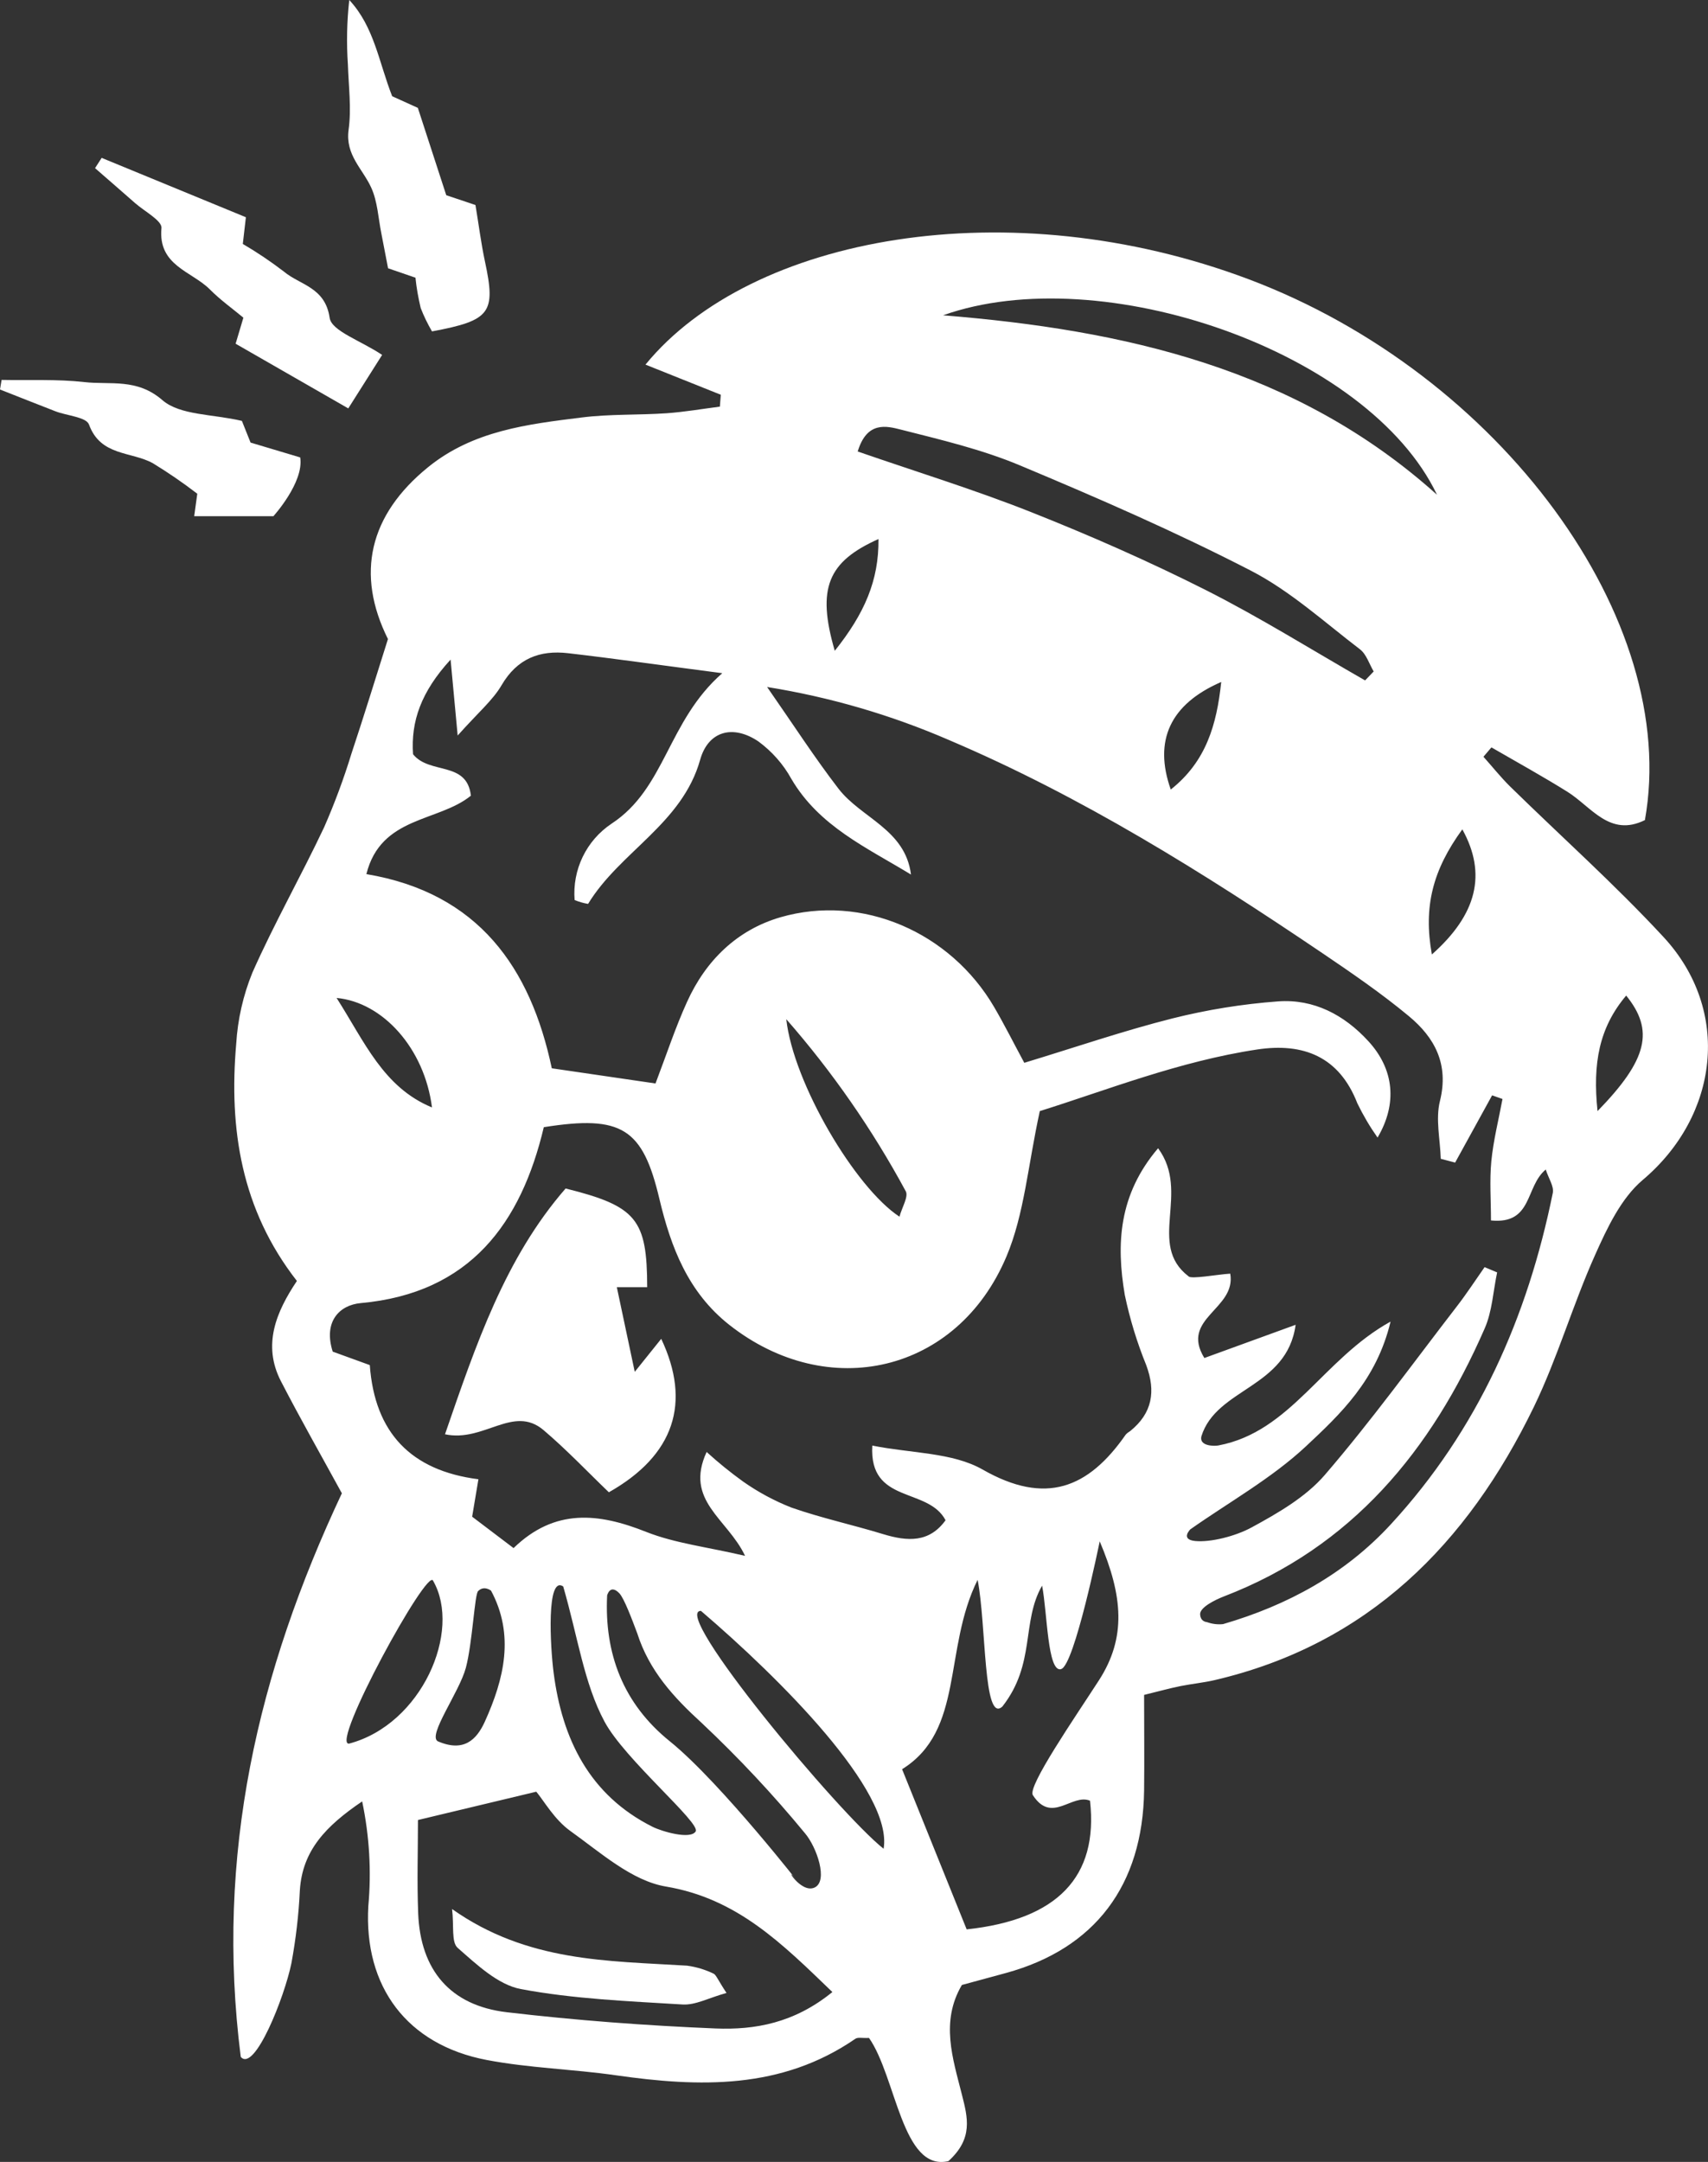 <svg xmlns="http://www.w3.org/2000/svg" viewBox="0 0 149.69 189.38" fill="white"><rect x="0" y="0" width="149.69" height="189.38" fill="#333333" stroke="none"/><path d="m29.95,130.79c-1.73-3.17-3.6-6.45-5.33-9.8-1.64-3.18-.41-6.08,1.4-8.78-4.89-6.27-5.96-13.33-5.32-20.76.13-2.15.61-4.26,1.42-6.25,1.92-4.33,4.27-8.46,6.29-12.74.92-2.1,1.72-4.25,2.39-6.44,1.09-3.27,2.1-6.56,3.2-10.04-2.84-5.7-1.65-10.86,3.51-15.05,3.95-3.21,8.73-3.77,13.48-4.36,2.45-.31,4.95-.2,7.43-.37,1.56-.11,3.11-.38,4.67-.58l.08-1.04c-2.16-.86-4.32-1.73-6.6-2.64,9.26-11.31,31.89-15.37,52.86-7.48,22.05,8.3,37.87,29.83,34.73,47.38-3.08,1.52-4.68-1.16-6.79-2.48-2.18-1.36-4.43-2.6-6.66-3.89l-.7.82c.78.87,1.5,1.78,2.33,2.6,4.49,4.4,9.19,8.59,13.45,13.19,5.97,6.44,4.86,15.65-1.83,21.29-1.89,1.6-3.11,4.2-4.16,6.55-1.96,4.37-3.29,9.02-5.37,13.32-5.83,12-14.53,20.8-28,23.94-.96.22-1.96.32-2.93.51-.95.19-1.88.45-3.23.78,0,2.86.03,5.61,0,8.36-.11,8.34-4.32,13.87-12.1,16-1.27.35-2.54.69-3.87,1.05-1.9,3.22-.79,6.46,0,9.6.51,2.01,1.01,3.85-1.18,5.83-4.06.95-4.57-7.37-6.96-10.79-.57.03-.97-.08-1.19.07-6.49,4.47-13.67,4.25-21.01,3.2-3.76-.54-7.59-.63-11.31-1.34-6.97-1.33-10.78-6.41-10.37-13.49.28-3.06.09-6.15-.54-9.16-3.2,2.17-5.23,4.3-5.46,7.77-.1,2.15-.35,4.28-.74,6.4-.61,2.99-3.24,9.61-4.44,8.21-2.25-17.69,1.48-33.68,8.87-49.39Zm71.55-30.2c2.86,3.89-1,8.41,2.66,11.21.2.28,2.51-.16,3.66-.23.54,3.13-4.42,3.89-2.27,7.39l8-2.91c-.76,5.55-6.94,5.53-8.26,9.77-.21.87,1.13.87,1.49.8,6.37-1.2,9.15-7.57,15.09-10.85-1.23,5.14-4.42,8.12-7.41,10.92-3.02,2.82-6.73,4.88-10.14,7.28,0,0-.9.89.43,1.02s3.52-.41,4.96-1.2c2.3-1.25,4.73-2.65,6.4-4.59,4.08-4.74,7.76-9.83,11.59-14.79.85-1.1,1.61-2.27,2.41-3.41l1.1.46c-.35,1.65-.43,3.42-1.1,4.93-4.66,10.67-11.63,19.15-22.86,23.46-.77.3-2.11.96-2.07,1.57s.49.66.61.68c.45.16.93.22,1.4.17,5.66-1.65,10.7-4.39,14.72-8.76,7.6-8.25,11.97-18.12,14.18-29.02.11-.57-.37-1.26-.62-2.04-1.82,1.5-1.12,4.82-4.8,4.46,0-1.78-.13-3.49.03-5.18.18-1.83.64-3.64.98-5.46l-.91-.32c-1.08,1.96-2.16,3.92-3.24,5.89l-1.26-.33c-.05-1.7-.47-3.48-.07-5.07.8-3.23-.47-5.56-2.73-7.43-2.41-2-5.01-3.78-7.61-5.54-10.42-7.04-21.06-13.7-32.68-18.64-5.1-2.21-10.46-3.77-15.95-4.65,2.28,3.27,4.15,6.17,6.25,8.9,1.99,2.59,5.86,3.56,6.36,7.53-3.87-2.36-8.05-4.22-10.49-8.39-.71-1.29-1.7-2.4-2.88-3.27-2.22-1.5-4.4-.93-5.11,1.61-1.58,5.61-7.04,8.05-9.82,12.62-.41-.07-.8-.18-1.18-.34-.21-2.65,1.02-5.21,3.24-6.69,4.74-3.11,4.89-8.96,9.7-13.18-5.39-.7-9.44-1.28-13.5-1.75-2.49-.29-4.47.46-5.84,2.8-.77,1.32-2.02,2.36-3.85,4.41-.26-2.84-.41-4.42-.62-6.65-2.59,2.82-3.49,5.42-3.29,8.29,1.46,1.81,4.72.56,5.07,3.63-2.85,2.32-7.89,1.78-9.16,6.87,9.83,1.65,14.39,8.21,16.25,17.01,3.27.48,6.15.9,9.09,1.33.98-2.58,1.75-4.92,2.76-7.14,1.64-3.63,4.38-6.31,8.19-7.42,7.16-2.07,14.89,1.3,18.73,7.87.9,1.54,1.7,3.14,2.64,4.88,4.45-1.35,8.67-2.8,12.99-3.89,3.03-.76,6.13-1.26,9.25-1.49,3.13-.23,5.8,1.18,7.91,3.48,2.26,2.46,2.57,5.47.81,8.45-.67-.95-1.26-1.95-1.77-3-1.59-4.1-4.74-5.32-8.76-4.72-6.86,1.03-13.27,3.59-19.07,5.4-1.05,4.8-1.36,9.03-2.92,12.73-4.31,10.22-15.64,12.81-24.3,5.99-3.61-2.85-5.11-6.79-6.12-11.03-1.46-6.17-3.27-7.37-10.13-6.28-1.99,8.38-6.43,14.54-16.05,15.41-1.85.17-3.29,1.61-2.45,4.25l3.25,1.18q.64,8.87,9.52,10l-.55,3.28,3.63,2.75c3.61-3.5,7.45-3.08,11.62-1.42,2.53,1,5.34,1.32,8.67,2.1-1.55-3.27-5.34-4.83-3.37-9.1,1.01.92,2.07,1.78,3.18,2.58,1.32.93,2.75,1.7,4.25,2.29,2.63.92,5.37,1.51,8.05,2.33,2.14.65,4.04.75,5.46-1.22-1.54-2.93-6.72-1.39-6.42-6.54,3.45.69,7.02.59,9.67,2.1,5.52,3.15,9.26,1.65,12.54-3.06.11-.12.24-.22.39-.31,1.94-1.56,2.26-3.48,1.41-5.77-.81-1.99-1.44-4.05-1.88-6.15-.76-4.46-.55-8.79,2.92-12.86h0Zm-28.55,73.91c-4.43-4.27-8.35-8.19-14.58-9.24-3-.5-5.75-2.99-8.4-4.88-1.38-.99-2.3-2.63-2.97-3.43-3.76.9-6.88,1.65-10.37,2.48,0,2.66-.09,5.43.02,8.19.2,4.96,2.81,8.07,7.78,8.65,6.06.71,12.17,1.17,18.27,1.42,3.46.14,6.91-.47,10.25-3.19h0Zm20.03-28.28c-1.18.27-1.19-4.96-1.65-7.32-1.83,3.18-.54,6.83-3.48,10.59-1.69,1.54-1.4-7.17-2.17-11.1-3.03,6.1-1.14,13.19-6.62,16.59l5.66,14.03c7.95-.85,11.56-4.6,10.81-11.27-1.58-.66-3.36,2.07-5.01-.49-.49-.75,3.68-6.79,5.8-10.07,2.4-3.73,2.1-7.36.06-12.16,0,0-2.22,10.92-3.39,11.19Zm26.66-86.62l.75-.78c-.39-.66-.64-1.51-1.2-1.94-3.13-2.39-6.12-5.12-9.58-6.9-6.58-3.39-13.4-6.36-20.24-9.22-3.32-1.39-6.88-2.23-10.39-3.12-1.29-.33-3-.77-3.81,1.91,5.05,1.75,10.16,3.32,15.12,5.28,5.2,2.06,10.35,4.32,15.35,6.84,4.78,2.41,9.34,5.27,13.99,7.93h0Zm6.3-16.26c-6-12.59-29.4-20.66-43.29-15.72,15.85,1.28,30.94,4.63,43.29,15.72h0Zm-71.65,96.24c-.83-.87-1.08.18-1.08.18-.25,5.08,1.39,9.47,5.5,12.78,4.5,3.63,12.05,13.37,11,12.04s.44,1.32,1.67.77.21-3.54-.84-4.77c-2.8-3.4-5.82-6.62-9.03-9.64-2.49-2.27-4.62-4.6-5.66-7.86-.45-1.2-1.15-3.07-1.57-3.51Zm-4.93-.61c-1.48-.99-1.14,5.25-.84,7.56.75,5.81,3.14,10.72,8.66,13.49.81.41,3.33,1.15,3.79.41s-6.23-6.32-7.99-9.62c-1.8-3.35-2.33-7.39-3.62-11.84h0Zm28.08,22.98c.86-5.01-9.07-14.91-16.01-20.84-2.7,0,12.02,17.67,16.01,20.84h0Zm-8.53-72.67c.62,5.6,6.05,14.77,9.92,17.3.22-.82.81-1.76.55-2.23-2.92-5.4-6.43-10.46-10.47-15.07h0Zm-38.32,63.46c6.37-1.68,9.9-9.85,7.37-14.26-.44-1.32-9.05,14.43-7.37,14.26Zm12.43-13.41s-.6-.47-1.11.04c-.31.2-.5,4.54-1.08,6.72-.57,2.14-3.36,5.91-2.47,6.44,2.3,1,3.41-.15,4.12-1.69,1.72-3.79,2.63-7.64.55-11.51h0Zm-5.16-42.32c-.66-5.18-4.32-9.22-8.36-9.59,2.45,3.83,4.09,7.83,8.36,9.59h0Zm90.3-24.36c-2.58,3.54-3.43,6.76-2.67,10.96,3.96-3.51,4.83-7.06,2.67-10.96h0Zm-25.55-3.49c3.09-2.45,4.02-5.65,4.42-9.42-4.47,1.94-5.95,5.13-4.42,9.43h0Zm37.39,28.18c4.43-4.54,4.98-7.09,2.52-10.13-2.37,2.81-2.95,5.93-2.51,10.13h0Zm-66.84-40.33c2.6-3.26,3.87-6.15,3.83-9.79-4.43,1.98-5.43,4.3-3.83,9.79h0Z"></path><path d="m53.36,130.72c-1.84-1.76-3.69-3.72-5.73-5.45-2.65-2.24-5.23,1.1-8.63.37,2.72-7.88,5.27-15.44,10.57-21.53,6.23,1.55,7.14,2.7,7.15,8.65h-2.66c.51,2.38.97,4.57,1.57,7.41l2.32-2.89c2.64,5.58,1.17,10.19-4.59,13.44Z"></path><path d="m63.67,174.58c-1.56.43-2.72,1.08-3.85,1.01-4.74-.29-9.52-.48-14.17-1.35-2.02-.38-3.88-2.16-5.54-3.61-.57-.5-.31-1.94-.49-3.4,6.61,4.66,13.66,4.53,20.6,4.96.8.11,1.57.34,2.3.69.24.1.36.5,1.15,1.7Z"></path><path d="m36.39,24.32l-2.38-.82c-.18-.94-.38-2-.59-3.06-.27-1.34-.33-2.78-.88-3.99-.75-1.66-2.29-2.87-1.99-5.07.26-1.87,0-3.82-.06-5.73-.13-1.88-.09-3.77.12-5.65,2.19,2.35,2.59,5.45,3.76,8.43l2.25,1.02,2.49,7.65,2.56.86c.29,1.73.49,3.35.83,4.94.97,4.51.5,5.17-4.64,6.13-.38-.66-.72-1.34-.99-2.05-.21-.88-.37-1.77-.46-2.67Z"></path><path d="m30.53,35.78l-9.88-5.67.68-2.28c-.92-.77-2.02-1.55-2.95-2.49-1.6-1.59-4.54-2.07-4.23-5.36.06-.65-1.48-1.46-2.3-2.18-1.17-1.03-2.35-2.05-3.52-3.07l.58-.9,12.64,5.2-.27,2.34c1.25.73,2.45,1.54,3.6,2.42,1.42,1.19,3.62,1.36,4.01,4.05.17,1.16,2.7,1.98,4.6,3.25l-2.97,4.69Z"></path><path d="m23.97,45.22h-6.95l.27-1.97c-1.25-.96-2.55-1.85-3.89-2.67-1.9-1.05-4.58-.6-5.6-3.39-.24-.66-1.93-.77-2.94-1.16-1.62-.63-3.24-1.27-4.86-1.91l.14-.84c2.42.05,4.86-.08,7.25.19,2.29.26,4.6-.36,6.84,1.58,1.55,1.34,4.37,1.21,6.97,1.82l.76,1.9,4.35,1.3c.35,2.18-2.35,5.15-2.35,5.15Z"></path></svg>